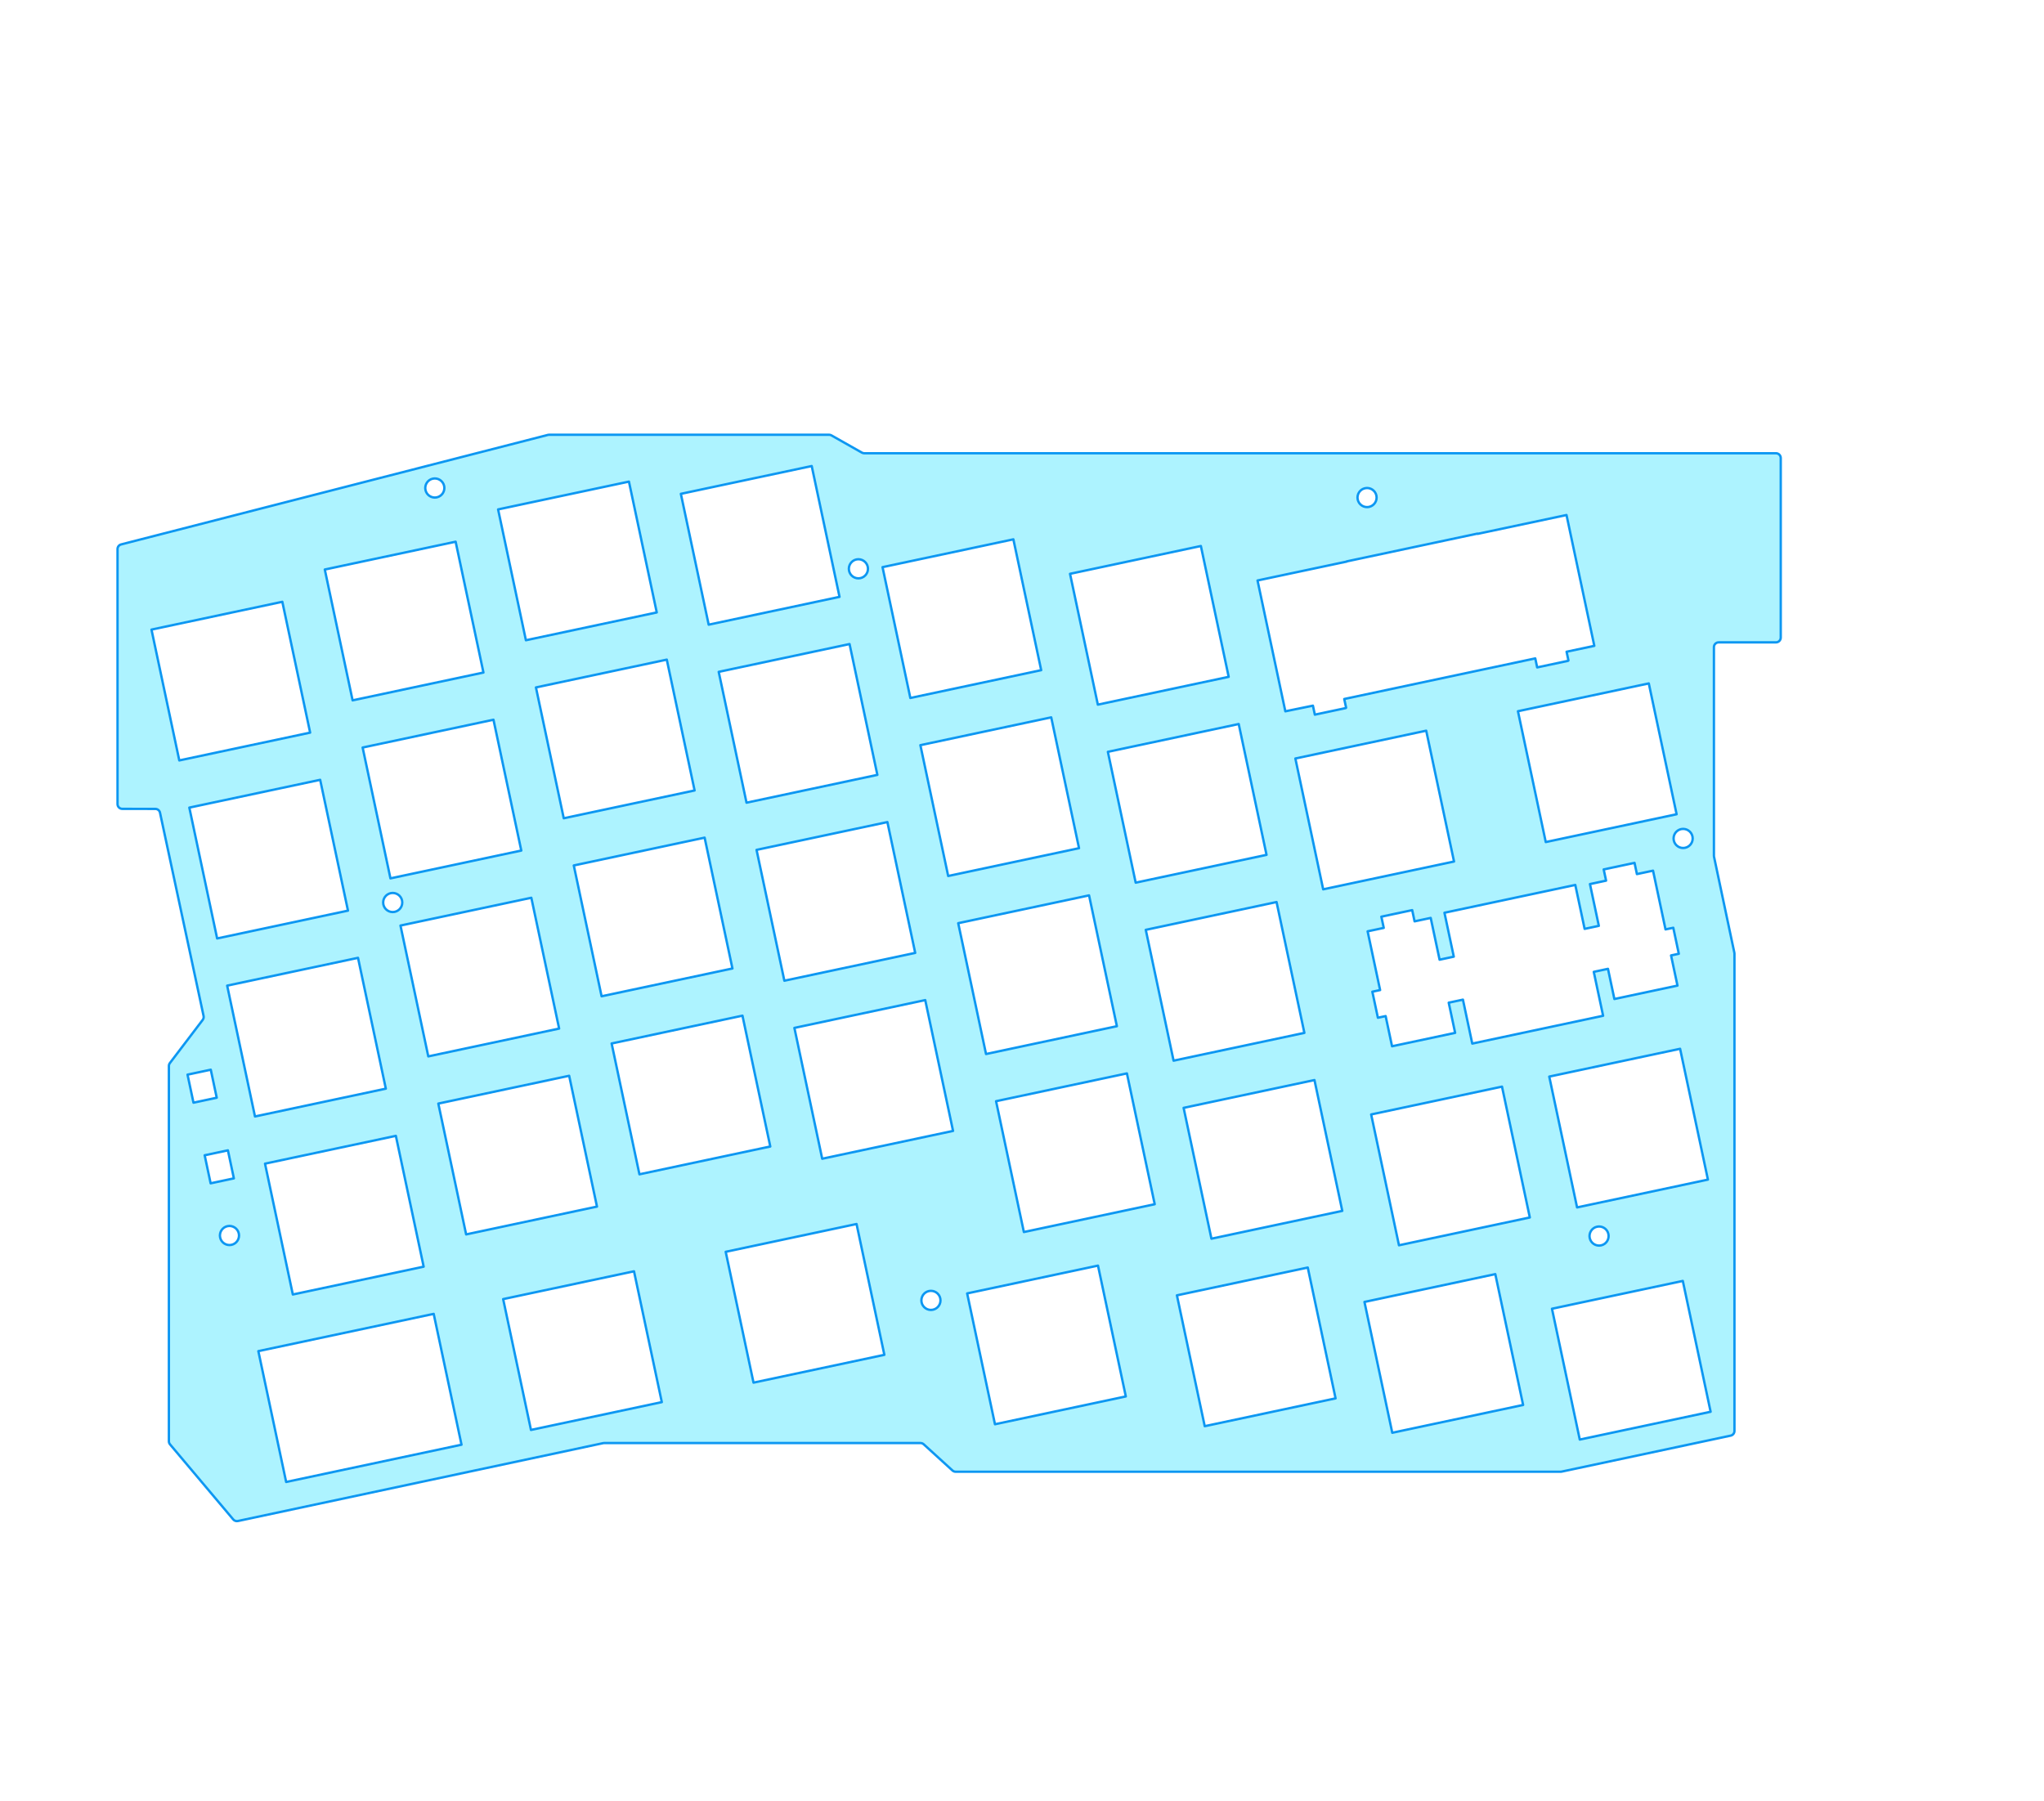 <?xml version="1.0" encoding="UTF-8" standalone="no"?>
<!DOCTYPE svg PUBLIC "-//W3C//DTD SVG 1.1//EN" "http://www.w3.org/Graphics/SVG/1.1/DTD/svg11.dtd">
<svg width="100%" height="100%" viewBox="0 0 808 712" version="1.1" xmlns="http://www.w3.org/2000/svg" xmlns:xlink="http://www.w3.org/1999/xlink" xml:space="preserve" xmlns:serif="http://www.serif.com/" style="fill-rule:evenodd;clip-rule:evenodd;stroke-linecap:round;stroke-linejoin:round;stroke-miterlimit:1.5;">
    <g id="アートボード1" transform="matrix(1.204,0,0,1.505,-74.659,-58.706)">
        <rect x="62" y="39" width="671" height="473" style="fill:none;"/>
        <g transform="matrix(0.83,0,0,0.664,62,39)">
            <g id="Split-Right-v01" serif:id="Split Right v01">
                <g id="Split-Left-Keyplate" serif:id="Split Left Keyplate">
                    <path id="Split-Left-Keyplate1" serif:id="Split Left Keyplate" d="M67.262,571.413C66.975,571.073 66.818,570.641 66.818,570.196L66.818,421.724C66.818,421.311 66.954,420.909 67.204,420.58C69.156,418.012 77.95,406.444 80.199,403.485C80.533,403.046 80.658,402.484 80.543,401.945C78.83,393.952 65.542,331.96 63.304,321.516C63.117,320.646 62.349,320.024 61.459,320.022C58.435,320.018 51.687,320.008 48.39,320.003C47.347,320.001 46.503,319.156 46.503,318.113C46.503,305.095 46.503,228.781 46.503,217.225C46.503,216.362 47.087,215.609 47.923,215.394C63.938,211.284 210.16,173.755 216.769,172.059C216.922,172.02 217.08,172 217.239,172C222.7,172 320.136,172 327.957,172C328.283,172 328.604,172.084 328.888,172.245C330.861,173.362 338.985,177.961 340.958,179.078C341.242,179.239 341.562,179.323 341.889,179.323C356.211,179.323 675.023,179.323 702.532,179.323C703.033,179.323 703.514,179.522 703.868,179.877C704.223,180.231 704.422,180.712 704.422,181.213C704.422,191.619 704.422,241.838 704.422,252.243C704.422,253.287 703.576,254.133 702.532,254.133C697.666,254.133 684.748,254.133 679.882,254.133C678.838,254.133 677.992,254.979 677.992,256.023C677.992,268.133 677.992,334.478 677.992,338.572C677.992,338.704 678.006,338.835 678.033,338.964C678.627,341.767 685.477,374.098 686.071,376.901C686.098,377.03 686.112,377.161 686.112,377.293C686.112,383.797 686.112,548.46 686.112,566.116C686.112,567.008 685.488,567.778 684.615,567.964C674.929,570.026 621.377,581.428 617.739,582.203C617.61,582.23 617.478,582.244 617.346,582.244C609.839,582.244 392.299,582.244 378.054,582.244C377.583,582.244 377.129,582.068 376.781,581.751C374.731,579.883 367.45,573.25 365.399,571.382C365.051,571.065 364.597,570.889 364.126,570.889C354.099,570.889 244.315,570.889 239.004,570.889C238.871,570.889 238.739,570.903 238.61,570.93C232.982,572.13 107.258,598.939 94.109,601.743C93.426,601.888 92.719,601.646 92.27,601.112C88.397,596.513 70.333,575.06 67.262,571.413ZM102.204,534.536L171.57,519.792L182.572,571.551L113.206,586.295L102.204,534.536ZM613.926,517.763L665.684,506.761L676.686,558.52L624.927,569.522L613.926,517.763ZM539.753,515.07L591.512,504.068L602.513,555.827L550.755,566.828L539.753,515.07ZM199.046,513.952L250.805,502.95L261.806,554.709L210.048,565.71L199.046,513.952ZM465.566,512.464L517.325,501.463L528.326,553.221L476.568,564.223L465.566,512.464ZM382.589,511.699L434.348,500.698L445.35,552.456L393.591,563.458L382.589,511.699ZM287.079,495.24L338.838,484.238L349.839,535.997L298.081,546.998L287.079,495.24ZM368.258,518.236C370.349,518.236 372.044,516.545 372.044,514.455C372.044,512.37 370.349,510.677 368.258,510.677C366.18,510.677 364.485,512.37 364.485,514.455C364.485,516.545 366.18,518.236 368.258,518.236ZM104.842,460.367L156.601,449.365L167.602,501.124L115.844,512.126L104.842,460.367ZM631.773,485.304C629.732,485.737 628.428,487.746 628.861,489.786C629.295,491.827 631.304,493.131 633.344,492.698C635.385,492.264 636.689,490.255 636.255,488.215C635.822,486.174 633.813,484.87 631.773,485.304ZM542.404,440.898L594.163,429.896L605.165,481.655L553.406,492.657L542.404,440.898ZM89.996,485.092C87.956,485.526 86.651,487.535 87.085,489.575C87.519,491.616 89.527,492.92 91.568,492.486C93.608,492.053 94.913,490.044 94.479,488.004C94.045,485.963 92.037,484.659 89.996,485.092ZM468.217,438.292L519.976,427.291L530.978,479.049L479.219,490.051L468.217,438.292ZM173.398,436.599L225.157,425.597L236.158,477.356L184.4,488.358L173.398,436.599ZM394.025,435.66L445.784,424.659L456.785,476.417L405.026,487.419L394.025,435.66ZM612.854,425.923L664.613,414.921L675.615,466.68L623.856,477.682L612.854,425.923ZM80.971,457.052L90.167,455.097L92.524,466.188L83.328,468.143L80.971,457.052ZM241.952,412.821L293.711,401.82L304.713,453.578L252.954,464.58L241.952,412.821ZM314.251,406.66L366.01,395.658L377.011,447.417L325.253,458.418L314.251,406.66ZM89.872,389.941L141.631,378.939L152.633,430.698L100.874,441.699L89.872,389.941ZM74.19,425.151L83.386,423.197L85.743,434.287L76.547,436.242L74.19,425.151ZM453.248,367.866L504.983,356.869L515.984,408.628L464.249,419.625L453.248,367.866ZM158.428,366.172L210.187,355.171L221.189,406.929L169.43,417.931L158.428,366.172ZM379.055,365.234L430.814,354.232L441.816,405.991L390.057,416.993L379.055,365.234ZM571.397,361.104L623.154,350.103L626.847,367.479L632.467,366.284L628.954,349.759L635.331,348.403L634.388,343.967L646.588,341.374L647.531,345.81L653.908,344.455L658.847,367.69L661.916,367.038L664.104,377.334L661.036,377.986L663.574,389.927L638.619,395.231L636.081,383.29L630.462,384.485L634.155,401.86L582.398,412.861L578.705,395.486L573.085,396.68L575.624,408.621L550.669,413.926L548.131,401.985L545.063,402.637L542.874,392.341L545.943,391.689L541.004,368.453L547.381,367.098L546.438,362.661L558.638,360.068L559.581,364.505L565.958,363.149L569.471,379.674L575.09,378.48L571.397,361.104ZM226.983,342.395L278.741,331.393L289.743,383.152L237.984,394.154L226.983,342.395ZM299.281,336.233L351.04,325.232L362.042,376.99L310.283,387.992L299.281,336.233ZM74.903,319.514L126.661,308.513L137.663,360.271L85.904,371.273L74.903,319.514ZM155.353,360.831C157.444,360.831 159.139,359.141 159.139,357.051C159.139,354.965 157.444,353.272 155.353,353.272C153.275,353.272 151.58,354.965 151.58,357.051C151.58,359.141 153.275,360.831 155.353,360.831ZM512.423,300.081L564.182,289.08L575.184,340.839L523.425,351.84L512.423,300.081ZM438.254,297.444L490.013,286.443L501.015,338.202L449.256,349.203L438.254,297.444ZM143.459,295.746L195.218,284.744L206.219,336.503L154.461,347.505L143.459,295.746ZM364.086,294.807L415.844,283.806L426.846,335.564L375.087,346.566L364.086,294.807ZM665.804,335.489C667.896,335.489 669.591,333.799 669.591,331.709C669.591,329.623 667.896,327.93 665.804,327.93C663.727,327.93 662.032,329.623 662.032,331.709C662.032,333.799 663.727,335.489 665.804,335.489ZM600.469,281.381L652.228,270.379L663.229,322.138L611.471,333.14L600.469,281.381ZM212.013,271.968L263.772,260.967L274.774,312.725L223.015,323.727L212.013,271.968ZM284.312,265.807L336.071,254.805L347.072,306.564L295.313,317.565L284.312,265.807ZM59.933,249.088L111.692,238.086L122.693,289.845L70.935,300.846L59.933,249.088ZM584.506,211.21L584.484,211.105L532.727,222.106L532.742,222.177L497.454,229.654L508.456,281.412L519.368,279.177L520.124,282.736L532.324,280.143L532.302,280.04L532.494,279.999L531.759,276.543L607.318,260.482L608.074,264.042L620.274,261.449L620.252,261.345L620.444,261.305L619.709,257.848L630.679,255.517L619.677,203.758L584.506,211.21ZM423.285,227.018L475.044,216.016L486.045,267.775L434.287,278.777L423.285,227.018ZM128.489,225.32L180.248,214.318L191.25,266.077L139.491,277.078L128.489,225.32ZM349.116,224.381L400.875,213.379L411.876,265.138L360.118,276.14L349.116,224.381ZM197.044,201.542L248.802,190.54L259.804,242.299L208.045,253.301L197.044,201.542ZM269.342,195.38L321.101,184.379L332.103,236.137L280.344,247.139L269.342,195.38ZM339.568,228.811C341.659,228.811 343.354,227.12 343.354,225.03C343.354,222.945 341.659,221.252 339.568,221.252C337.49,221.252 335.795,222.945 335.795,225.03C335.795,227.12 337.49,228.811 339.568,228.811ZM539.994,193.152C537.954,193.586 536.65,195.594 537.083,197.635C537.517,199.675 539.526,200.98 541.566,200.546C543.606,200.112 544.911,198.103 544.477,196.063C544.043,194.023 542.035,192.718 539.994,193.152ZM171.227,189.371C169.187,189.805 167.882,191.814 168.316,193.854C168.75,195.894 170.758,197.199 172.799,196.765C174.839,196.331 176.144,194.323 175.71,192.282C175.276,190.242 173.268,188.937 171.227,189.371Z" style="fill:rgb(60,226,255);fill-opacity:0.42;stroke:rgb(13,151,242);stroke-width:0.94px;"/>
                </g>
            </g>
        </g>
    </g>
</svg>
